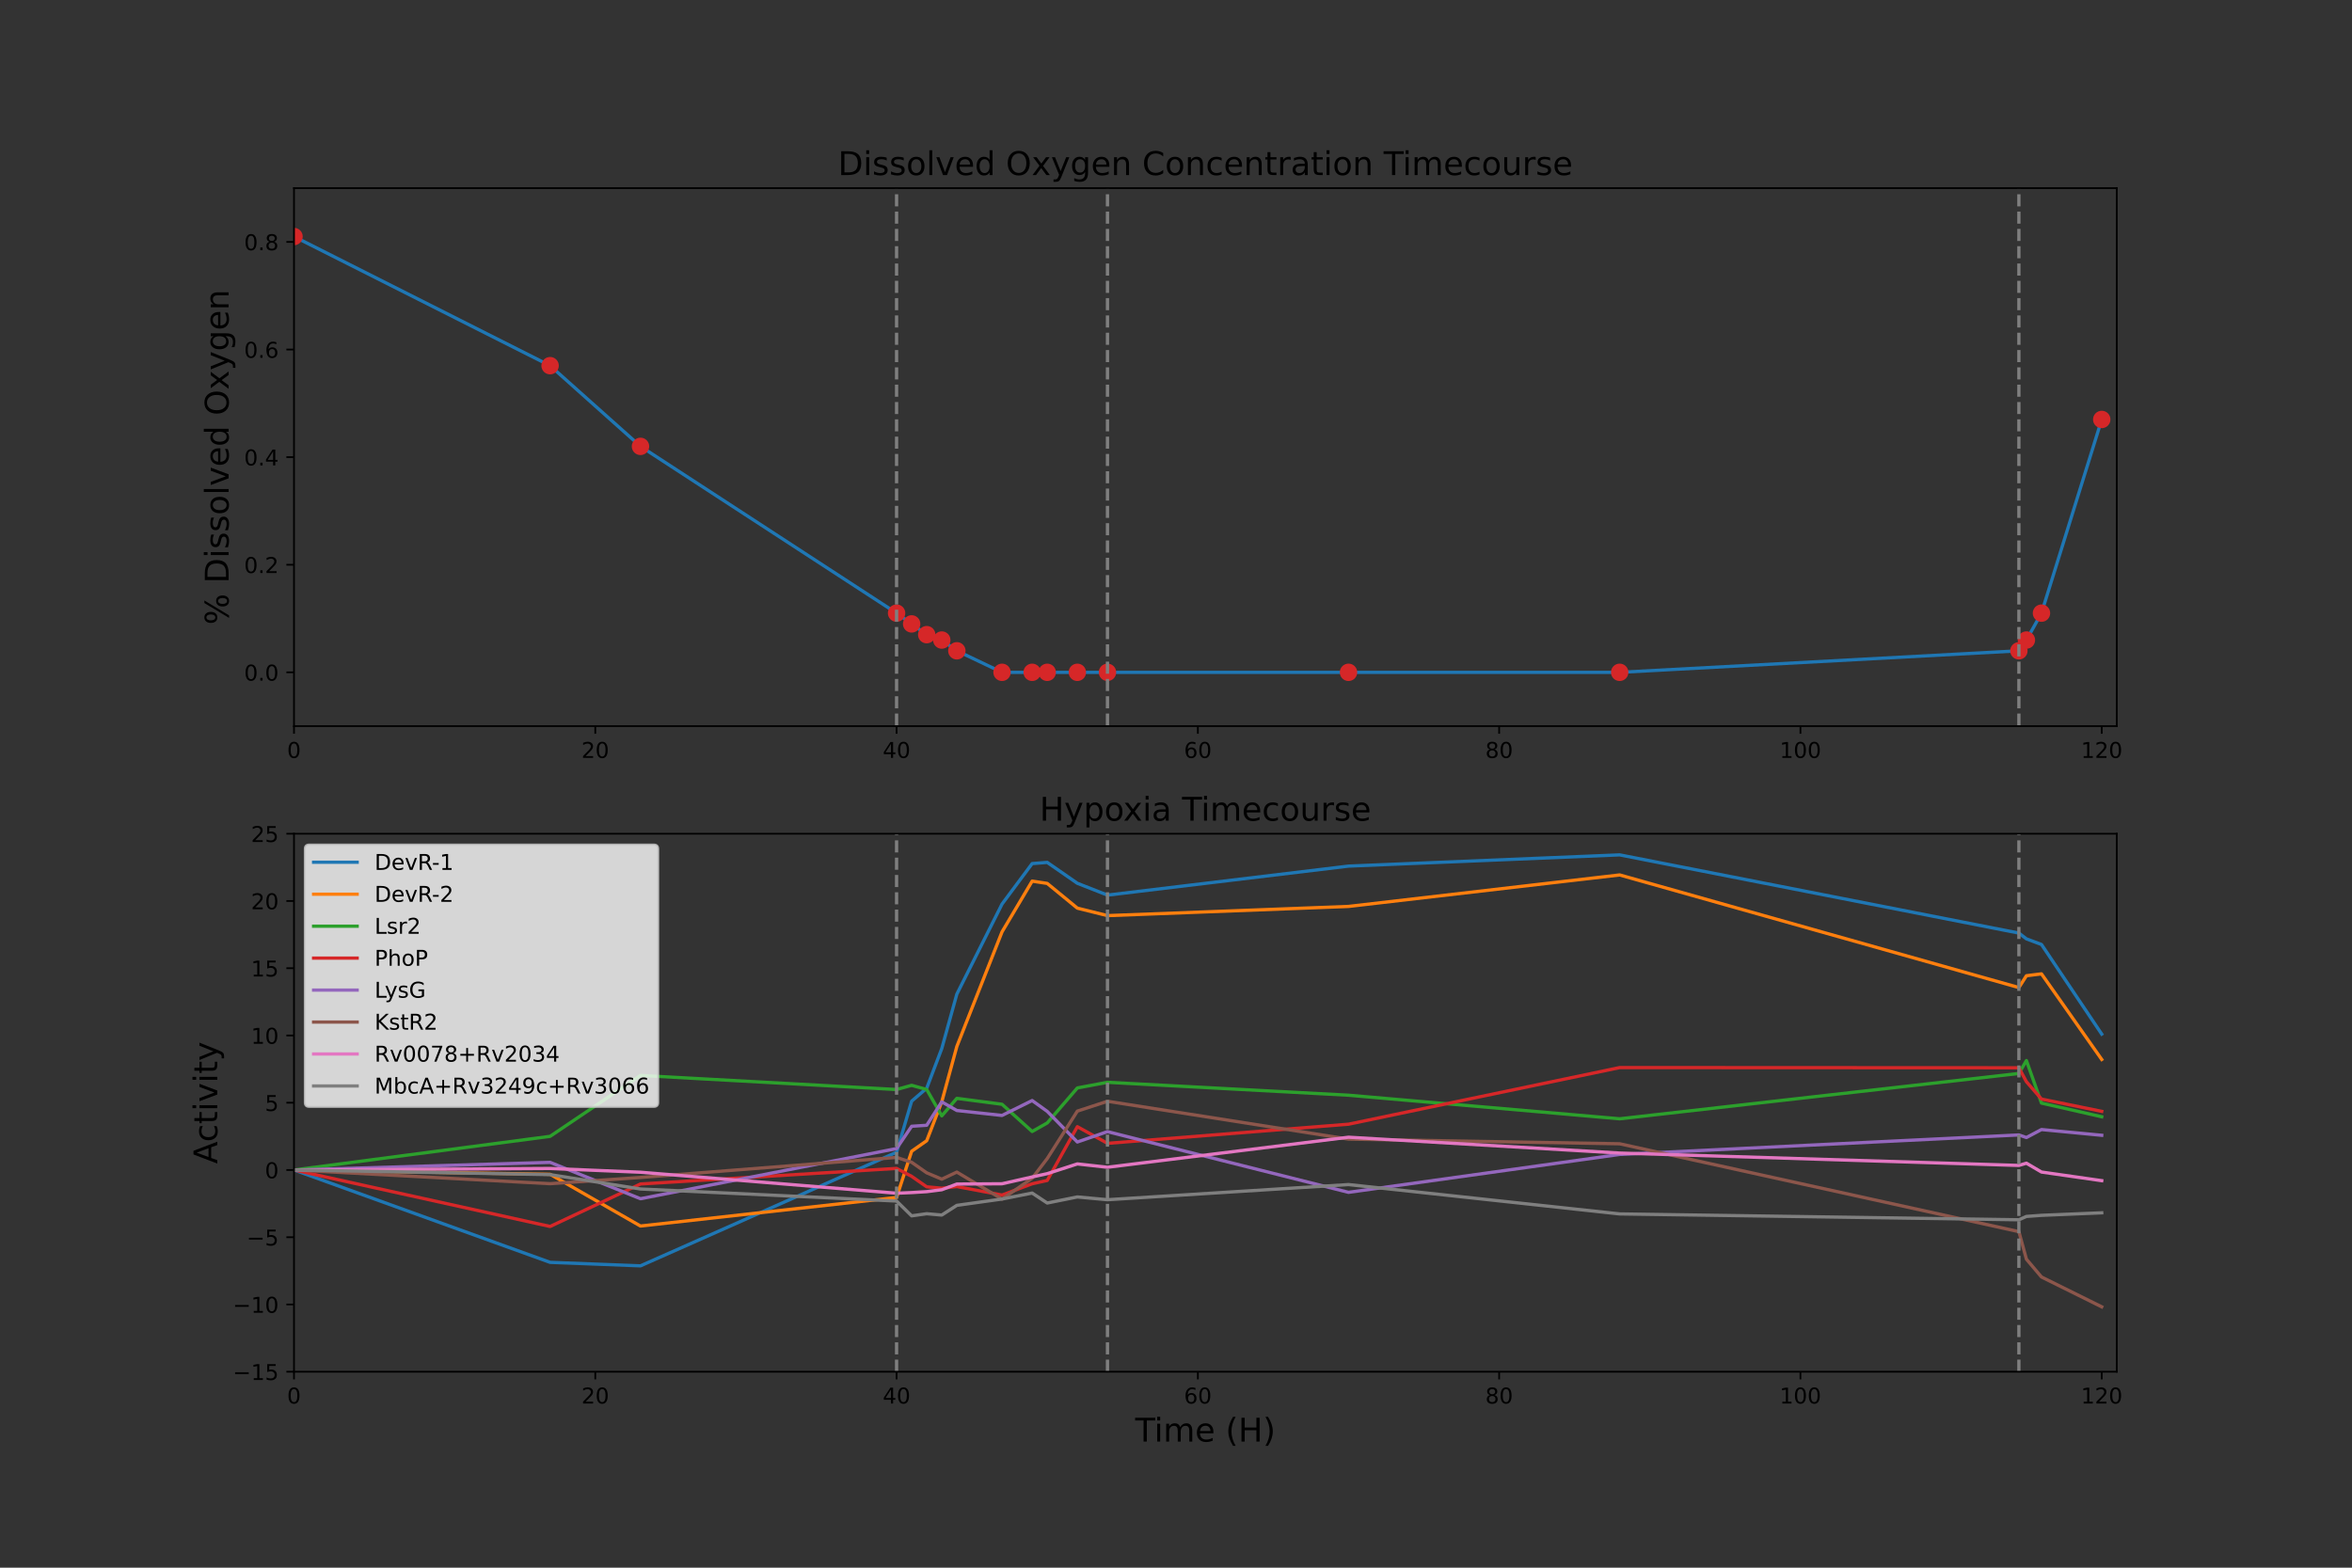 <?xml version="1.0" encoding="utf-8" standalone="no"?>
<!DOCTYPE svg PUBLIC "-//W3C//DTD SVG 1.1//EN"
  "http://www.w3.org/Graphics/SVG/1.1/DTD/svg11.dtd">
<!-- Created with matplotlib (https://matplotlib.org/) -->
<svg height="720pt" version="1.1" viewBox="0 0 1080 720" width="1080pt" xmlns="http://www.w3.org/2000/svg" xmlns:xlink="http://www.w3.org/1999/xlink">
 <rect x="0" y="0" width="1080" height="720" fill="#333333" stroke="none"/>
 <defs>
  <style type="text/css">*{stroke-linecap:butt;stroke-linejoin:round;}</style>
 </defs>
 <g id="figure_1">
  <g id="patch_1">
   <path d="M 0 720 
L 1080 720 
L 1080 0 
L 0 0 
z
" style="fill:none;"/>
  </g>
  <g id="axes_1">
   <g id="patch_2">
    <path d="M 135 333.491 
L 972 333.491 
L 972 86.4 
L 135 86.4 
z
" style="fill:none;"/>
   </g>
   <g id="matplotlib.axis_1">
    <g id="xtick_1">
     <g id="line2d_1">
      <defs>
       <path d="M 0 0 
L 0 3.5 
" id="m408104fbd6" style="stroke:#000000;stroke-width:0.8;"/>
      </defs>
      <g>
       <use style="stroke:#000000;stroke-width:0.8;" x="135" xlink:href="#m408104fbd6" y="333.491"/>
      </g>
     </g>
     <g id="text_1">
      <!-- 0 -->
      <g transform="translate(131.819 348.089)scale(0.1 -0.1)">
       <defs>
        <path d="M 31.781 66.406 
Q 24.172 66.406 20.328 58.906 
Q 16.5 51.422 16.5 36.375 
Q 16.5 21.391 20.328 13.891 
Q 24.172 6.391 31.781 6.391 
Q 39.453 6.391 43.281 13.891 
Q 47.125 21.391 47.125 36.375 
Q 47.125 51.422 43.281 58.906 
Q 39.453 66.406 31.781 66.406 
z
M 31.781 74.219 
Q 44.047 74.219 50.516 64.516 
Q 56.984 54.828 56.984 36.375 
Q 56.984 17.969 50.516 8.266 
Q 44.047 -1.422 31.781 -1.422 
Q 19.531 -1.422 13.062 8.266 
Q 6.594 17.969 6.594 36.375 
Q 6.594 54.828 13.062 64.516 
Q 19.531 74.219 31.781 74.219 
z
" id="DejaVuSans-48"/>
       </defs>
       <use xlink:href="#DejaVuSans-48"/>
      </g>
     </g>
    </g>
    <g id="xtick_2">
     <g id="line2d_2">
      <g>
       <use style="stroke:#000000;stroke-width:0.8;" x="273.347" xlink:href="#m408104fbd6" y="333.491"/>
      </g>
     </g>
     <g id="text_2">
      <!-- 20 -->
      <g transform="translate(266.985 348.089)scale(0.1 -0.1)">
       <defs>
        <path d="M 19.188 8.297 
L 53.609 8.297 
L 53.609 0 
L 7.328 0 
L 7.328 8.297 
Q 12.938 14.109 22.625 23.891 
Q 32.328 33.688 34.812 36.531 
Q 39.547 41.844 41.422 45.531 
Q 43.312 49.219 43.312 52.781 
Q 43.312 58.594 39.234 62.25 
Q 35.156 65.922 28.609 65.922 
Q 23.969 65.922 18.812 64.312 
Q 13.672 62.703 7.812 59.422 
L 7.812 69.391 
Q 13.766 71.781 18.938 73 
Q 24.125 74.219 28.422 74.219 
Q 39.75 74.219 46.484 68.547 
Q 53.219 62.891 53.219 53.422 
Q 53.219 48.922 51.531 44.891 
Q 49.859 40.875 45.406 35.406 
Q 44.188 33.984 37.641 27.219 
Q 31.109 20.453 19.188 8.297 
z
" id="DejaVuSans-50"/>
       </defs>
       <use xlink:href="#DejaVuSans-50"/>
       <use x="63.623" xlink:href="#DejaVuSans-48"/>
      </g>
     </g>
    </g>
    <g id="xtick_3">
     <g id="line2d_3">
      <g>
       <use style="stroke:#000000;stroke-width:0.8;" x="411.694" xlink:href="#m408104fbd6" y="333.491"/>
      </g>
     </g>
     <g id="text_3">
      <!-- 40 -->
      <g transform="translate(405.332 348.089)scale(0.1 -0.1)">
       <defs>
        <path d="M 37.797 64.312 
L 12.891 25.391 
L 37.797 25.391 
z
M 35.203 72.906 
L 47.609 72.906 
L 47.609 25.391 
L 58.016 25.391 
L 58.016 17.188 
L 47.609 17.188 
L 47.609 0 
L 37.797 0 
L 37.797 17.188 
L 4.891 17.188 
L 4.891 26.703 
z
" id="DejaVuSans-52"/>
       </defs>
       <use xlink:href="#DejaVuSans-52"/>
       <use x="63.623" xlink:href="#DejaVuSans-48"/>
      </g>
     </g>
    </g>
    <g id="xtick_4">
     <g id="line2d_4">
      <g>
       <use style="stroke:#000000;stroke-width:0.8;" x="550.041" xlink:href="#m408104fbd6" y="333.491"/>
      </g>
     </g>
     <g id="text_4">
      <!-- 60 -->
      <g transform="translate(543.679 348.089)scale(0.1 -0.1)">
       <defs>
        <path d="M 33.016 40.375 
Q 26.375 40.375 22.484 35.828 
Q 18.609 31.297 18.609 23.391 
Q 18.609 15.531 22.484 10.953 
Q 26.375 6.391 33.016 6.391 
Q 39.656 6.391 43.531 10.953 
Q 47.406 15.531 47.406 23.391 
Q 47.406 31.297 43.531 35.828 
Q 39.656 40.375 33.016 40.375 
z
M 52.594 71.297 
L 52.594 62.312 
Q 48.875 64.062 45.094 64.984 
Q 41.312 65.922 37.594 65.922 
Q 27.828 65.922 22.672 59.328 
Q 17.531 52.734 16.797 39.406 
Q 19.672 43.656 24.016 45.922 
Q 28.375 48.188 33.594 48.188 
Q 44.578 48.188 50.953 41.516 
Q 57.328 34.859 57.328 23.391 
Q 57.328 12.156 50.688 5.359 
Q 44.047 -1.422 33.016 -1.422 
Q 20.359 -1.422 13.672 8.266 
Q 6.984 17.969 6.984 36.375 
Q 6.984 53.656 15.188 63.938 
Q 23.391 74.219 37.203 74.219 
Q 40.922 74.219 44.703 73.484 
Q 48.484 72.75 52.594 71.297 
z
" id="DejaVuSans-54"/>
       </defs>
       <use xlink:href="#DejaVuSans-54"/>
       <use x="63.623" xlink:href="#DejaVuSans-48"/>
      </g>
     </g>
    </g>
    <g id="xtick_5">
     <g id="line2d_5">
      <g>
       <use style="stroke:#000000;stroke-width:0.8;" x="688.388" xlink:href="#m408104fbd6" y="333.491"/>
      </g>
     </g>
     <g id="text_5">
      <!-- 80 -->
      <g transform="translate(682.026 348.089)scale(0.1 -0.1)">
       <defs>
        <path d="M 31.781 34.625 
Q 24.75 34.625 20.719 30.859 
Q 16.703 27.094 16.703 20.516 
Q 16.703 13.922 20.719 10.156 
Q 24.75 6.391 31.781 6.391 
Q 38.812 6.391 42.859 10.172 
Q 46.922 13.969 46.922 20.516 
Q 46.922 27.094 42.891 30.859 
Q 38.875 34.625 31.781 34.625 
z
M 21.922 38.812 
Q 15.578 40.375 12.031 44.719 
Q 8.5 49.078 8.5 55.328 
Q 8.5 64.062 14.719 69.141 
Q 20.953 74.219 31.781 74.219 
Q 42.672 74.219 48.875 69.141 
Q 55.078 64.062 55.078 55.328 
Q 55.078 49.078 51.531 44.719 
Q 48 40.375 41.703 38.812 
Q 48.828 37.156 52.797 32.312 
Q 56.781 27.484 56.781 20.516 
Q 56.781 9.906 50.312 4.234 
Q 43.844 -1.422 31.781 -1.422 
Q 19.734 -1.422 13.25 4.234 
Q 6.781 9.906 6.781 20.516 
Q 6.781 27.484 10.781 32.312 
Q 14.797 37.156 21.922 38.812 
z
M 18.312 54.391 
Q 18.312 48.734 21.844 45.562 
Q 25.391 42.391 31.781 42.391 
Q 38.141 42.391 41.719 45.562 
Q 45.312 48.734 45.312 54.391 
Q 45.312 60.062 41.719 63.234 
Q 38.141 66.406 31.781 66.406 
Q 25.391 66.406 21.844 63.234 
Q 18.312 60.062 18.312 54.391 
z
" id="DejaVuSans-56"/>
       </defs>
       <use xlink:href="#DejaVuSans-56"/>
       <use x="63.623" xlink:href="#DejaVuSans-48"/>
      </g>
     </g>
    </g>
    <g id="xtick_6">
     <g id="line2d_6">
      <g>
       <use style="stroke:#000000;stroke-width:0.8;" x="826.736" xlink:href="#m408104fbd6" y="333.491"/>
      </g>
     </g>
     <g id="text_6">
      <!-- 100 -->
      <g transform="translate(817.192 348.089)scale(0.1 -0.1)">
       <defs>
        <path d="M 12.406 8.297 
L 28.516 8.297 
L 28.516 63.922 
L 10.984 60.406 
L 10.984 69.391 
L 28.422 72.906 
L 38.281 72.906 
L 38.281 8.297 
L 54.391 8.297 
L 54.391 0 
L 12.406 0 
z
" id="DejaVuSans-49"/>
       </defs>
       <use xlink:href="#DejaVuSans-49"/>
       <use x="63.623" xlink:href="#DejaVuSans-48"/>
       <use x="127.246" xlink:href="#DejaVuSans-48"/>
      </g>
     </g>
    </g>
    <g id="xtick_7">
     <g id="line2d_7">
      <g>
       <use style="stroke:#000000;stroke-width:0.8;" x="965.083" xlink:href="#m408104fbd6" y="333.491"/>
      </g>
     </g>
     <g id="text_7">
      <!-- 120 -->
      <g transform="translate(955.539 348.089)scale(0.1 -0.1)">
       <use xlink:href="#DejaVuSans-49"/>
       <use x="63.623" xlink:href="#DejaVuSans-50"/>
       <use x="127.246" xlink:href="#DejaVuSans-48"/>
      </g>
     </g>
    </g>
   </g>
   <g id="matplotlib.axis_2">
    <g id="ytick_1">
     <g id="line2d_8">
      <defs>
       <path d="M 0 0 
L -3.5 0 
" id="me6cd91afcf" style="stroke:#000000;stroke-width:0.8;"/>
      </defs>
      <g>
       <use style="stroke:#000000;stroke-width:0.8;" x="135" xlink:href="#me6cd91afcf" y="308.782"/>
      </g>
     </g>
     <g id="text_8">
      <!-- 0.0 -->
      <g transform="translate(112.097 312.581)scale(0.1 -0.1)">
       <defs>
        <path d="M 10.688 12.406 
L 21 12.406 
L 21 0 
L 10.688 0 
z
" id="DejaVuSans-46"/>
       </defs>
       <use xlink:href="#DejaVuSans-48"/>
       <use x="63.623" xlink:href="#DejaVuSans-46"/>
       <use x="95.41" xlink:href="#DejaVuSans-48"/>
      </g>
     </g>
    </g>
    <g id="ytick_2">
     <g id="line2d_9">
      <g>
       <use style="stroke:#000000;stroke-width:0.8;" x="135" xlink:href="#me6cd91afcf" y="259.364"/>
      </g>
     </g>
     <g id="text_9">
      <!-- 0.2 -->
      <g transform="translate(112.097 263.163)scale(0.1 -0.1)">
       <use xlink:href="#DejaVuSans-48"/>
       <use x="63.623" xlink:href="#DejaVuSans-46"/>
       <use x="95.41" xlink:href="#DejaVuSans-50"/>
      </g>
     </g>
    </g>
    <g id="ytick_3">
     <g id="line2d_10">
      <g>
       <use style="stroke:#000000;stroke-width:0.8;" x="135" xlink:href="#me6cd91afcf" y="209.945"/>
      </g>
     </g>
     <g id="text_10">
      <!-- 0.4 -->
      <g transform="translate(112.097 213.745)scale(0.1 -0.1)">
       <use xlink:href="#DejaVuSans-48"/>
       <use x="63.623" xlink:href="#DejaVuSans-46"/>
       <use x="95.41" xlink:href="#DejaVuSans-52"/>
      </g>
     </g>
    </g>
    <g id="ytick_4">
     <g id="line2d_11">
      <g>
       <use style="stroke:#000000;stroke-width:0.8;" x="135" xlink:href="#me6cd91afcf" y="160.527"/>
      </g>
     </g>
     <g id="text_11">
      <!-- 0.6 -->
      <g transform="translate(112.097 164.326)scale(0.1 -0.1)">
       <use xlink:href="#DejaVuSans-48"/>
       <use x="63.623" xlink:href="#DejaVuSans-46"/>
       <use x="95.41" xlink:href="#DejaVuSans-54"/>
      </g>
     </g>
    </g>
    <g id="ytick_5">
     <g id="line2d_12">
      <g>
       <use style="stroke:#000000;stroke-width:0.8;" x="135" xlink:href="#me6cd91afcf" y="111.109"/>
      </g>
     </g>
     <g id="text_12">
      <!-- 0.8 -->
      <g transform="translate(112.097 114.908)scale(0.1 -0.1)">
       <use xlink:href="#DejaVuSans-48"/>
       <use x="63.623" xlink:href="#DejaVuSans-46"/>
       <use x="95.41" xlink:href="#DejaVuSans-56"/>
      </g>
     </g>
    </g>
    <g id="text_13">
     <!-- % Dissolved Oxygen -->
     <g transform="translate(104.977 286.911)rotate(-90)scale(0.15 -0.15)">
      <defs>
       <path d="M 72.703 32.078 
Q 68.453 32.078 66.031 28.469 
Q 63.625 24.859 63.625 18.406 
Q 63.625 12.062 66.031 8.422 
Q 68.453 4.781 72.703 4.781 
Q 76.859 4.781 79.266 8.422 
Q 81.688 12.062 81.688 18.406 
Q 81.688 24.812 79.266 28.438 
Q 76.859 32.078 72.703 32.078 
z
M 72.703 38.281 
Q 80.422 38.281 84.953 32.906 
Q 89.5 27.547 89.5 18.406 
Q 89.5 9.281 84.938 3.922 
Q 80.375 -1.422 72.703 -1.422 
Q 64.891 -1.422 60.344 3.922 
Q 55.812 9.281 55.812 18.406 
Q 55.812 27.594 60.375 32.938 
Q 64.938 38.281 72.703 38.281 
z
M 22.312 68.016 
Q 18.109 68.016 15.688 64.375 
Q 13.281 60.75 13.281 54.391 
Q 13.281 47.953 15.672 44.328 
Q 18.062 40.719 22.312 40.719 
Q 26.562 40.719 28.969 44.328 
Q 31.391 47.953 31.391 54.391 
Q 31.391 60.688 28.953 64.344 
Q 26.516 68.016 22.312 68.016 
z
M 66.406 74.219 
L 74.219 74.219 
L 28.609 -1.422 
L 20.797 -1.422 
z
M 22.312 74.219 
Q 30.031 74.219 34.609 68.875 
Q 39.203 63.531 39.203 54.391 
Q 39.203 45.172 34.641 39.844 
Q 30.078 34.516 22.312 34.516 
Q 14.547 34.516 10.031 39.859 
Q 5.516 45.219 5.516 54.391 
Q 5.516 63.484 10.047 68.844 
Q 14.594 74.219 22.312 74.219 
z
" id="DejaVuSans-37"/>
       <path id="DejaVuSans-32"/>
       <path d="M 19.672 64.797 
L 19.672 8.109 
L 31.594 8.109 
Q 46.688 8.109 53.688 14.938 
Q 60.688 21.781 60.688 36.531 
Q 60.688 51.172 53.688 57.984 
Q 46.688 64.797 31.594 64.797 
z
M 9.812 72.906 
L 30.078 72.906 
Q 51.266 72.906 61.172 64.094 
Q 71.094 55.281 71.094 36.531 
Q 71.094 17.672 61.125 8.828 
Q 51.172 0 30.078 0 
L 9.812 0 
z
" id="DejaVuSans-68"/>
       <path d="M 9.422 54.688 
L 18.406 54.688 
L 18.406 0 
L 9.422 0 
z
M 9.422 75.984 
L 18.406 75.984 
L 18.406 64.594 
L 9.422 64.594 
z
" id="DejaVuSans-105"/>
       <path d="M 44.281 53.078 
L 44.281 44.578 
Q 40.484 46.531 36.375 47.5 
Q 32.281 48.484 27.875 48.484 
Q 21.188 48.484 17.844 46.438 
Q 14.5 44.391 14.5 40.281 
Q 14.5 37.156 16.891 35.375 
Q 19.281 33.594 26.516 31.984 
L 29.594 31.297 
Q 39.156 29.25 43.188 25.516 
Q 47.219 21.781 47.219 15.094 
Q 47.219 7.469 41.188 3.016 
Q 35.156 -1.422 24.609 -1.422 
Q 20.219 -1.422 15.453 -0.562 
Q 10.688 0.297 5.422 2 
L 5.422 11.281 
Q 10.406 8.688 15.234 7.391 
Q 20.062 6.109 24.812 6.109 
Q 31.156 6.109 34.562 8.281 
Q 37.984 10.453 37.984 14.406 
Q 37.984 18.062 35.516 20.016 
Q 33.062 21.969 24.703 23.781 
L 21.578 24.516 
Q 13.234 26.266 9.516 29.906 
Q 5.812 33.547 5.812 39.891 
Q 5.812 47.609 11.281 51.797 
Q 16.75 56 26.812 56 
Q 31.781 56 36.172 55.266 
Q 40.578 54.547 44.281 53.078 
z
" id="DejaVuSans-115"/>
       <path d="M 30.609 48.391 
Q 23.391 48.391 19.188 42.75 
Q 14.984 37.109 14.984 27.297 
Q 14.984 17.484 19.156 11.844 
Q 23.344 6.203 30.609 6.203 
Q 37.797 6.203 41.984 11.859 
Q 46.188 17.531 46.188 27.297 
Q 46.188 37.016 41.984 42.703 
Q 37.797 48.391 30.609 48.391 
z
M 30.609 56 
Q 42.328 56 49.016 48.375 
Q 55.719 40.766 55.719 27.297 
Q 55.719 13.875 49.016 6.219 
Q 42.328 -1.422 30.609 -1.422 
Q 18.844 -1.422 12.172 6.219 
Q 5.516 13.875 5.516 27.297 
Q 5.516 40.766 12.172 48.375 
Q 18.844 56 30.609 56 
z
" id="DejaVuSans-111"/>
       <path d="M 9.422 75.984 
L 18.406 75.984 
L 18.406 0 
L 9.422 0 
z
" id="DejaVuSans-108"/>
       <path d="M 2.984 54.688 
L 12.5 54.688 
L 29.594 8.797 
L 46.688 54.688 
L 56.203 54.688 
L 35.688 0 
L 23.484 0 
z
" id="DejaVuSans-118"/>
       <path d="M 56.203 29.594 
L 56.203 25.203 
L 14.891 25.203 
Q 15.484 15.922 20.484 11.062 
Q 25.484 6.203 34.422 6.203 
Q 39.594 6.203 44.453 7.469 
Q 49.312 8.734 54.109 11.281 
L 54.109 2.781 
Q 49.266 0.734 44.188 -0.344 
Q 39.109 -1.422 33.891 -1.422 
Q 20.797 -1.422 13.156 6.188 
Q 5.516 13.812 5.516 26.812 
Q 5.516 40.234 12.766 48.109 
Q 20.016 56 32.328 56 
Q 43.359 56 49.781 48.891 
Q 56.203 41.797 56.203 29.594 
z
M 47.219 32.234 
Q 47.125 39.594 43.094 43.984 
Q 39.062 48.391 32.422 48.391 
Q 24.906 48.391 20.391 44.141 
Q 15.875 39.891 15.188 32.172 
z
" id="DejaVuSans-101"/>
       <path d="M 45.406 46.391 
L 45.406 75.984 
L 54.391 75.984 
L 54.391 0 
L 45.406 0 
L 45.406 8.203 
Q 42.578 3.328 38.25 0.953 
Q 33.938 -1.422 27.875 -1.422 
Q 17.969 -1.422 11.734 6.484 
Q 5.516 14.406 5.516 27.297 
Q 5.516 40.188 11.734 48.094 
Q 17.969 56 27.875 56 
Q 33.938 56 38.25 53.625 
Q 42.578 51.266 45.406 46.391 
z
M 14.797 27.297 
Q 14.797 17.391 18.875 11.75 
Q 22.953 6.109 30.078 6.109 
Q 37.203 6.109 41.297 11.75 
Q 45.406 17.391 45.406 27.297 
Q 45.406 37.203 41.297 42.844 
Q 37.203 48.484 30.078 48.484 
Q 22.953 48.484 18.875 42.844 
Q 14.797 37.203 14.797 27.297 
z
" id="DejaVuSans-100"/>
       <path d="M 39.406 66.219 
Q 28.656 66.219 22.328 58.203 
Q 16.016 50.203 16.016 36.375 
Q 16.016 22.609 22.328 14.594 
Q 28.656 6.594 39.406 6.594 
Q 50.141 6.594 56.422 14.594 
Q 62.703 22.609 62.703 36.375 
Q 62.703 50.203 56.422 58.203 
Q 50.141 66.219 39.406 66.219 
z
M 39.406 74.219 
Q 54.734 74.219 63.906 63.938 
Q 73.094 53.656 73.094 36.375 
Q 73.094 19.141 63.906 8.859 
Q 54.734 -1.422 39.406 -1.422 
Q 24.031 -1.422 14.812 8.828 
Q 5.609 19.094 5.609 36.375 
Q 5.609 53.656 14.812 63.938 
Q 24.031 74.219 39.406 74.219 
z
" id="DejaVuSans-79"/>
       <path d="M 54.891 54.688 
L 35.109 28.078 
L 55.906 0 
L 45.312 0 
L 29.391 21.484 
L 13.484 0 
L 2.875 0 
L 24.125 28.609 
L 4.688 54.688 
L 15.281 54.688 
L 29.781 35.203 
L 44.281 54.688 
z
" id="DejaVuSans-120"/>
       <path d="M 32.172 -5.078 
Q 28.375 -14.844 24.75 -17.812 
Q 21.141 -20.797 15.094 -20.797 
L 7.906 -20.797 
L 7.906 -13.281 
L 13.188 -13.281 
Q 16.891 -13.281 18.938 -11.516 
Q 21 -9.766 23.484 -3.219 
L 25.094 0.875 
L 2.984 54.688 
L 12.5 54.688 
L 29.594 11.922 
L 46.688 54.688 
L 56.203 54.688 
z
" id="DejaVuSans-121"/>
       <path d="M 45.406 27.984 
Q 45.406 37.75 41.375 43.109 
Q 37.359 48.484 30.078 48.484 
Q 22.859 48.484 18.828 43.109 
Q 14.797 37.75 14.797 27.984 
Q 14.797 18.266 18.828 12.891 
Q 22.859 7.516 30.078 7.516 
Q 37.359 7.516 41.375 12.891 
Q 45.406 18.266 45.406 27.984 
z
M 54.391 6.781 
Q 54.391 -7.172 48.188 -13.984 
Q 42 -20.797 29.203 -20.797 
Q 24.469 -20.797 20.266 -20.094 
Q 16.062 -19.391 12.109 -17.922 
L 12.109 -9.188 
Q 16.062 -11.328 19.922 -12.344 
Q 23.781 -13.375 27.781 -13.375 
Q 36.625 -13.375 41.016 -8.766 
Q 45.406 -4.156 45.406 5.172 
L 45.406 9.625 
Q 42.625 4.781 38.281 2.391 
Q 33.938 0 27.875 0 
Q 17.828 0 11.672 7.656 
Q 5.516 15.328 5.516 27.984 
Q 5.516 40.672 11.672 48.328 
Q 17.828 56 27.875 56 
Q 33.938 56 38.281 53.609 
Q 42.625 51.219 45.406 46.391 
L 45.406 54.688 
L 54.391 54.688 
z
" id="DejaVuSans-103"/>
       <path d="M 54.891 33.016 
L 54.891 0 
L 45.906 0 
L 45.906 32.719 
Q 45.906 40.484 42.875 44.328 
Q 39.844 48.188 33.797 48.188 
Q 26.516 48.188 22.312 43.547 
Q 18.109 38.922 18.109 30.906 
L 18.109 0 
L 9.078 0 
L 9.078 54.688 
L 18.109 54.688 
L 18.109 46.188 
Q 21.344 51.125 25.703 53.562 
Q 30.078 56 35.797 56 
Q 45.219 56 50.047 50.172 
Q 54.891 44.344 54.891 33.016 
z
" id="DejaVuSans-110"/>
      </defs>
      <use xlink:href="#DejaVuSans-37"/>
      <use x="95.02" xlink:href="#DejaVuSans-32"/>
      <use x="126.807" xlink:href="#DejaVuSans-68"/>
      <use x="203.809" xlink:href="#DejaVuSans-105"/>
      <use x="231.592" xlink:href="#DejaVuSans-115"/>
      <use x="283.691" xlink:href="#DejaVuSans-115"/>
      <use x="335.791" xlink:href="#DejaVuSans-111"/>
      <use x="396.973" xlink:href="#DejaVuSans-108"/>
      <use x="424.756" xlink:href="#DejaVuSans-118"/>
      <use x="483.936" xlink:href="#DejaVuSans-101"/>
      <use x="545.459" xlink:href="#DejaVuSans-100"/>
      <use x="608.936" xlink:href="#DejaVuSans-32"/>
      <use x="640.723" xlink:href="#DejaVuSans-79"/>
      <use x="719.434" xlink:href="#DejaVuSans-120"/>
      <use x="778.613" xlink:href="#DejaVuSans-121"/>
      <use x="837.793" xlink:href="#DejaVuSans-103"/>
      <use x="901.27" xlink:href="#DejaVuSans-101"/>
      <use x="962.793" xlink:href="#DejaVuSans-110"/>
     </g>
    </g>
   </g>
   <g id="line2d_13">
    <path clip-path="url(#p2d1b775ac9)" d="M 135 108.638 
L 252.595 167.94 
L 294.099 205.004 
L 411.694 281.602 
L 418.612 286.544 
L 425.529 291.485 
L 432.446 293.956 
L 439.364 298.898 
L 460.116 308.782 
L 473.95 308.782 
L 480.868 308.782 
L 494.702 308.782 
L 508.537 308.782 
L 619.215 308.782 
L 743.727 308.782 
L 927.037 298.898 
L 930.496 293.956 
L 937.413 281.602 
L 965.083 192.649 
" style="fill:none;stroke:#1f77b4;stroke-linecap:square;stroke-width:1.5;"/>
   </g>
   <g id="line2d_14">
    <defs>
     <path d="M 0 3.5 
C 0.928 3.5 1.819 3.131 2.475 2.475 
C 3.131 1.819 3.5 0.928 3.5 0 
C 3.5 -0.928 3.131 -1.819 2.475 -2.475 
C 1.819 -3.131 0.928 -3.5 0 -3.5 
C -0.928 -3.5 -1.819 -3.131 -2.475 -2.475 
C -3.131 -1.819 -3.5 -0.928 -3.5 0 
C -3.5 0.928 -3.131 1.819 -2.475 2.475 
C -1.819 3.131 -0.928 3.5 0 3.5 
z
" id="m0e11111e8f" style="stroke:#d62728;"/>
    </defs>
    <g clip-path="url(#p2d1b775ac9)">
     <use style="fill:#d62728;stroke:#d62728;" x="135" xlink:href="#m0e11111e8f" y="108.638"/>
     <use style="fill:#d62728;stroke:#d62728;" x="252.595" xlink:href="#m0e11111e8f" y="167.94"/>
     <use style="fill:#d62728;stroke:#d62728;" x="294.099" xlink:href="#m0e11111e8f" y="205.004"/>
     <use style="fill:#d62728;stroke:#d62728;" x="411.694" xlink:href="#m0e11111e8f" y="281.602"/>
     <use style="fill:#d62728;stroke:#d62728;" x="418.612" xlink:href="#m0e11111e8f" y="286.544"/>
     <use style="fill:#d62728;stroke:#d62728;" x="425.529" xlink:href="#m0e11111e8f" y="291.485"/>
     <use style="fill:#d62728;stroke:#d62728;" x="432.446" xlink:href="#m0e11111e8f" y="293.956"/>
     <use style="fill:#d62728;stroke:#d62728;" x="439.364" xlink:href="#m0e11111e8f" y="298.898"/>
     <use style="fill:#d62728;stroke:#d62728;" x="460.116" xlink:href="#m0e11111e8f" y="308.782"/>
     <use style="fill:#d62728;stroke:#d62728;" x="473.95" xlink:href="#m0e11111e8f" y="308.782"/>
     <use style="fill:#d62728;stroke:#d62728;" x="480.868" xlink:href="#m0e11111e8f" y="308.782"/>
     <use style="fill:#d62728;stroke:#d62728;" x="494.702" xlink:href="#m0e11111e8f" y="308.782"/>
     <use style="fill:#d62728;stroke:#d62728;" x="508.537" xlink:href="#m0e11111e8f" y="308.782"/>
     <use style="fill:#d62728;stroke:#d62728;" x="619.215" xlink:href="#m0e11111e8f" y="308.782"/>
     <use style="fill:#d62728;stroke:#d62728;" x="743.727" xlink:href="#m0e11111e8f" y="308.782"/>
     <use style="fill:#d62728;stroke:#d62728;" x="927.037" xlink:href="#m0e11111e8f" y="298.898"/>
     <use style="fill:#d62728;stroke:#d62728;" x="930.496" xlink:href="#m0e11111e8f" y="293.956"/>
     <use style="fill:#d62728;stroke:#d62728;" x="937.413" xlink:href="#m0e11111e8f" y="281.602"/>
     <use style="fill:#d62728;stroke:#d62728;" x="965.083" xlink:href="#m0e11111e8f" y="192.649"/>
    </g>
   </g>
   <g id="line2d_15">
    <path clip-path="url(#p2d1b775ac9)" d="M 411.694 555.873 
L 411.694 61.691 
" style="fill:none;stroke:#7f7f7f;stroke-dasharray:5.55,2.4;stroke-dashoffset:0;stroke-width:1.5;"/>
   </g>
   <g id="line2d_16">
    <path clip-path="url(#p2d1b775ac9)" d="M 508.537 555.873 
L 508.537 61.691 
" style="fill:none;stroke:#7f7f7f;stroke-dasharray:5.55,2.4;stroke-dashoffset:0;stroke-width:1.5;"/>
   </g>
   <g id="line2d_17">
    <path clip-path="url(#p2d1b775ac9)" d="M 927.037 555.873 
L 927.037 61.691 
" style="fill:none;stroke:#7f7f7f;stroke-dasharray:5.55,2.4;stroke-dashoffset:0;stroke-width:1.5;"/>
   </g>
   <g id="patch_3">
    <path d="M 135 333.491 
L 135 86.4 
" style="fill:none;stroke:#000000;stroke-linecap:square;stroke-linejoin:miter;stroke-width:0.8;"/>
   </g>
   <g id="patch_4">
    <path d="M 972 333.491 
L 972 86.4 
" style="fill:none;stroke:#000000;stroke-linecap:square;stroke-linejoin:miter;stroke-width:0.8;"/>
   </g>
   <g id="patch_5">
    <path d="M 135 333.491 
L 972 333.491 
" style="fill:none;stroke:#000000;stroke-linecap:square;stroke-linejoin:miter;stroke-width:0.8;"/>
   </g>
   <g id="patch_6">
    <path d="M 135 86.4 
L 972 86.4 
" style="fill:none;stroke:#000000;stroke-linecap:square;stroke-linejoin:miter;stroke-width:0.8;"/>
   </g>
   <g id="text_14">
    <!-- Dissolved Oxygen Concentration Timecourse -->
    <g transform="translate(384.799 80.4)scale(0.15 -0.15)">
     <defs>
      <path d="M 64.406 67.281 
L 64.406 56.891 
Q 59.422 61.531 53.781 63.812 
Q 48.141 66.109 41.797 66.109 
Q 29.297 66.109 22.656 58.469 
Q 16.016 50.828 16.016 36.375 
Q 16.016 21.969 22.656 14.328 
Q 29.297 6.688 41.797 6.688 
Q 48.141 6.688 53.781 8.984 
Q 59.422 11.281 64.406 15.922 
L 64.406 5.609 
Q 59.234 2.094 53.438 0.328 
Q 47.656 -1.422 41.219 -1.422 
Q 24.656 -1.422 15.125 8.703 
Q 5.609 18.844 5.609 36.375 
Q 5.609 53.953 15.125 64.078 
Q 24.656 74.219 41.219 74.219 
Q 47.75 74.219 53.531 72.484 
Q 59.328 70.75 64.406 67.281 
z
" id="DejaVuSans-67"/>
      <path d="M 48.781 52.594 
L 48.781 44.188 
Q 44.969 46.297 41.141 47.344 
Q 37.312 48.391 33.406 48.391 
Q 24.656 48.391 19.812 42.844 
Q 14.984 37.312 14.984 27.297 
Q 14.984 17.281 19.812 11.734 
Q 24.656 6.203 33.406 6.203 
Q 37.312 6.203 41.141 7.25 
Q 44.969 8.297 48.781 10.406 
L 48.781 2.094 
Q 45.016 0.344 40.984 -0.531 
Q 36.969 -1.422 32.422 -1.422 
Q 20.062 -1.422 12.781 6.344 
Q 5.516 14.109 5.516 27.297 
Q 5.516 40.672 12.859 48.328 
Q 20.219 56 33.016 56 
Q 37.156 56 41.109 55.141 
Q 45.062 54.297 48.781 52.594 
z
" id="DejaVuSans-99"/>
      <path d="M 18.312 70.219 
L 18.312 54.688 
L 36.812 54.688 
L 36.812 47.703 
L 18.312 47.703 
L 18.312 18.016 
Q 18.312 11.328 20.141 9.422 
Q 21.969 7.516 27.594 7.516 
L 36.812 7.516 
L 36.812 0 
L 27.594 0 
Q 17.188 0 13.234 3.875 
Q 9.281 7.766 9.281 18.016 
L 9.281 47.703 
L 2.688 47.703 
L 2.688 54.688 
L 9.281 54.688 
L 9.281 70.219 
z
" id="DejaVuSans-116"/>
      <path d="M 41.109 46.297 
Q 39.594 47.172 37.812 47.578 
Q 36.031 48 33.891 48 
Q 26.266 48 22.188 43.047 
Q 18.109 38.094 18.109 28.812 
L 18.109 0 
L 9.078 0 
L 9.078 54.688 
L 18.109 54.688 
L 18.109 46.188 
Q 20.953 51.172 25.484 53.578 
Q 30.031 56 36.531 56 
Q 37.453 56 38.578 55.875 
Q 39.703 55.766 41.062 55.516 
z
" id="DejaVuSans-114"/>
      <path d="M 34.281 27.484 
Q 23.391 27.484 19.188 25 
Q 14.984 22.516 14.984 16.5 
Q 14.984 11.719 18.141 8.906 
Q 21.297 6.109 26.703 6.109 
Q 34.188 6.109 38.703 11.406 
Q 43.219 16.703 43.219 25.484 
L 43.219 27.484 
z
M 52.203 31.203 
L 52.203 0 
L 43.219 0 
L 43.219 8.297 
Q 40.141 3.328 35.547 0.953 
Q 30.953 -1.422 24.312 -1.422 
Q 15.922 -1.422 10.953 3.297 
Q 6 8.016 6 15.922 
Q 6 25.141 12.172 29.828 
Q 18.359 34.516 30.609 34.516 
L 43.219 34.516 
L 43.219 35.406 
Q 43.219 41.609 39.141 45 
Q 35.062 48.391 27.688 48.391 
Q 23 48.391 18.547 47.266 
Q 14.109 46.141 10.016 43.891 
L 10.016 52.203 
Q 14.938 54.109 19.578 55.047 
Q 24.219 56 28.609 56 
Q 40.484 56 46.344 49.844 
Q 52.203 43.703 52.203 31.203 
z
" id="DejaVuSans-97"/>
      <path d="M -0.297 72.906 
L 61.375 72.906 
L 61.375 64.594 
L 35.5 64.594 
L 35.5 0 
L 25.594 0 
L 25.594 64.594 
L -0.297 64.594 
z
" id="DejaVuSans-84"/>
      <path d="M 52 44.188 
Q 55.375 50.25 60.062 53.125 
Q 64.75 56 71.094 56 
Q 79.641 56 84.281 50.016 
Q 88.922 44.047 88.922 33.016 
L 88.922 0 
L 79.891 0 
L 79.891 32.719 
Q 79.891 40.578 77.094 44.375 
Q 74.312 48.188 68.609 48.188 
Q 61.625 48.188 57.562 43.547 
Q 53.516 38.922 53.516 30.906 
L 53.516 0 
L 44.484 0 
L 44.484 32.719 
Q 44.484 40.625 41.703 44.406 
Q 38.922 48.188 33.109 48.188 
Q 26.219 48.188 22.156 43.531 
Q 18.109 38.875 18.109 30.906 
L 18.109 0 
L 9.078 0 
L 9.078 54.688 
L 18.109 54.688 
L 18.109 46.188 
Q 21.188 51.219 25.484 53.609 
Q 29.781 56 35.688 56 
Q 41.656 56 45.828 52.969 
Q 50 49.953 52 44.188 
z
" id="DejaVuSans-109"/>
      <path d="M 8.5 21.578 
L 8.5 54.688 
L 17.484 54.688 
L 17.484 21.922 
Q 17.484 14.156 20.5 10.266 
Q 23.531 6.391 29.594 6.391 
Q 36.859 6.391 41.078 11.031 
Q 45.312 15.672 45.312 23.688 
L 45.312 54.688 
L 54.297 54.688 
L 54.297 0 
L 45.312 0 
L 45.312 8.406 
Q 42.047 3.422 37.719 1 
Q 33.406 -1.422 27.688 -1.422 
Q 18.266 -1.422 13.375 4.438 
Q 8.5 10.297 8.5 21.578 
z
M 31.109 56 
z
" id="DejaVuSans-117"/>
     </defs>
     <use xlink:href="#DejaVuSans-68"/>
     <use x="77.002" xlink:href="#DejaVuSans-105"/>
     <use x="104.785" xlink:href="#DejaVuSans-115"/>
     <use x="156.885" xlink:href="#DejaVuSans-115"/>
     <use x="208.984" xlink:href="#DejaVuSans-111"/>
     <use x="270.166" xlink:href="#DejaVuSans-108"/>
     <use x="297.949" xlink:href="#DejaVuSans-118"/>
     <use x="357.129" xlink:href="#DejaVuSans-101"/>
     <use x="418.652" xlink:href="#DejaVuSans-100"/>
     <use x="482.129" xlink:href="#DejaVuSans-32"/>
     <use x="513.916" xlink:href="#DejaVuSans-79"/>
     <use x="592.627" xlink:href="#DejaVuSans-120"/>
     <use x="651.807" xlink:href="#DejaVuSans-121"/>
     <use x="710.986" xlink:href="#DejaVuSans-103"/>
     <use x="774.463" xlink:href="#DejaVuSans-101"/>
     <use x="835.986" xlink:href="#DejaVuSans-110"/>
     <use x="899.365" xlink:href="#DejaVuSans-32"/>
     <use x="931.152" xlink:href="#DejaVuSans-67"/>
     <use x="1000.977" xlink:href="#DejaVuSans-111"/>
     <use x="1062.158" xlink:href="#DejaVuSans-110"/>
     <use x="1125.537" xlink:href="#DejaVuSans-99"/>
     <use x="1180.518" xlink:href="#DejaVuSans-101"/>
     <use x="1242.041" xlink:href="#DejaVuSans-110"/>
     <use x="1305.42" xlink:href="#DejaVuSans-116"/>
     <use x="1344.629" xlink:href="#DejaVuSans-114"/>
     <use x="1385.742" xlink:href="#DejaVuSans-97"/>
     <use x="1447.021" xlink:href="#DejaVuSans-116"/>
     <use x="1486.23" xlink:href="#DejaVuSans-105"/>
     <use x="1514.014" xlink:href="#DejaVuSans-111"/>
     <use x="1575.195" xlink:href="#DejaVuSans-110"/>
     <use x="1638.574" xlink:href="#DejaVuSans-32"/>
     <use x="1670.361" xlink:href="#DejaVuSans-84"/>
     <use x="1728.32" xlink:href="#DejaVuSans-105"/>
     <use x="1756.104" xlink:href="#DejaVuSans-109"/>
     <use x="1853.516" xlink:href="#DejaVuSans-101"/>
     <use x="1915.039" xlink:href="#DejaVuSans-99"/>
     <use x="1970.02" xlink:href="#DejaVuSans-111"/>
     <use x="2031.201" xlink:href="#DejaVuSans-117"/>
     <use x="2094.58" xlink:href="#DejaVuSans-114"/>
     <use x="2135.693" xlink:href="#DejaVuSans-115"/>
     <use x="2187.793" xlink:href="#DejaVuSans-101"/>
    </g>
   </g>
  </g>
  <g id="axes_2">
   <g id="patch_7">
    <path d="M 135 630 
L 972 630 
L 972 382.909 
L 135 382.909 
z
" style="fill:none;"/>
   </g>
   <g id="matplotlib.axis_3">
    <g id="xtick_8">
     <g id="line2d_18">
      <g>
       <use style="stroke:#000000;stroke-width:0.8;" x="135" xlink:href="#m408104fbd6" y="630"/>
      </g>
     </g>
     <g id="text_15">
      <!-- 0 -->
      <g transform="translate(131.819 644.598)scale(0.1 -0.1)">
       <use xlink:href="#DejaVuSans-48"/>
      </g>
     </g>
    </g>
    <g id="xtick_9">
     <g id="line2d_19">
      <g>
       <use style="stroke:#000000;stroke-width:0.8;" x="273.347" xlink:href="#m408104fbd6" y="630"/>
      </g>
     </g>
     <g id="text_16">
      <!-- 20 -->
      <g transform="translate(266.985 644.598)scale(0.1 -0.1)">
       <use xlink:href="#DejaVuSans-50"/>
       <use x="63.623" xlink:href="#DejaVuSans-48"/>
      </g>
     </g>
    </g>
    <g id="xtick_10">
     <g id="line2d_20">
      <g>
       <use style="stroke:#000000;stroke-width:0.8;" x="411.694" xlink:href="#m408104fbd6" y="630"/>
      </g>
     </g>
     <g id="text_17">
      <!-- 40 -->
      <g transform="translate(405.332 644.598)scale(0.1 -0.1)">
       <use xlink:href="#DejaVuSans-52"/>
       <use x="63.623" xlink:href="#DejaVuSans-48"/>
      </g>
     </g>
    </g>
    <g id="xtick_11">
     <g id="line2d_21">
      <g>
       <use style="stroke:#000000;stroke-width:0.8;" x="550.041" xlink:href="#m408104fbd6" y="630"/>
      </g>
     </g>
     <g id="text_18">
      <!-- 60 -->
      <g transform="translate(543.679 644.598)scale(0.1 -0.1)">
       <use xlink:href="#DejaVuSans-54"/>
       <use x="63.623" xlink:href="#DejaVuSans-48"/>
      </g>
     </g>
    </g>
    <g id="xtick_12">
     <g id="line2d_22">
      <g>
       <use style="stroke:#000000;stroke-width:0.8;" x="688.388" xlink:href="#m408104fbd6" y="630"/>
      </g>
     </g>
     <g id="text_19">
      <!-- 80 -->
      <g transform="translate(682.026 644.598)scale(0.1 -0.1)">
       <use xlink:href="#DejaVuSans-56"/>
       <use x="63.623" xlink:href="#DejaVuSans-48"/>
      </g>
     </g>
    </g>
    <g id="xtick_13">
     <g id="line2d_23">
      <g>
       <use style="stroke:#000000;stroke-width:0.8;" x="826.736" xlink:href="#m408104fbd6" y="630"/>
      </g>
     </g>
     <g id="text_20">
      <!-- 100 -->
      <g transform="translate(817.192 644.598)scale(0.1 -0.1)">
       <use xlink:href="#DejaVuSans-49"/>
       <use x="63.623" xlink:href="#DejaVuSans-48"/>
       <use x="127.246" xlink:href="#DejaVuSans-48"/>
      </g>
     </g>
    </g>
    <g id="xtick_14">
     <g id="line2d_24">
      <g>
       <use style="stroke:#000000;stroke-width:0.8;" x="965.083" xlink:href="#m408104fbd6" y="630"/>
      </g>
     </g>
     <g id="text_21">
      <!-- 120 -->
      <g transform="translate(955.539 644.598)scale(0.1 -0.1)">
       <use xlink:href="#DejaVuSans-49"/>
       <use x="63.623" xlink:href="#DejaVuSans-50"/>
       <use x="127.246" xlink:href="#DejaVuSans-48"/>
      </g>
     </g>
    </g>
    <g id="text_22">
     <!-- Time (H) -->
     <g transform="translate(521.273 662.076)scale(0.15 -0.15)">
      <defs>
       <path d="M 31 75.875 
Q 24.469 64.656 21.281 53.656 
Q 18.109 42.672 18.109 31.391 
Q 18.109 20.125 21.312 9.062 
Q 24.516 -2 31 -13.188 
L 23.188 -13.188 
Q 15.875 -1.703 12.234 9.375 
Q 8.594 20.453 8.594 31.391 
Q 8.594 42.281 12.203 53.312 
Q 15.828 64.359 23.188 75.875 
z
" id="DejaVuSans-40"/>
       <path d="M 9.812 72.906 
L 19.672 72.906 
L 19.672 43.016 
L 55.516 43.016 
L 55.516 72.906 
L 65.375 72.906 
L 65.375 0 
L 55.516 0 
L 55.516 34.719 
L 19.672 34.719 
L 19.672 0 
L 9.812 0 
z
" id="DejaVuSans-72"/>
       <path d="M 8.016 75.875 
L 15.828 75.875 
Q 23.141 64.359 26.781 53.312 
Q 30.422 42.281 30.422 31.391 
Q 30.422 20.453 26.781 9.375 
Q 23.141 -1.703 15.828 -13.188 
L 8.016 -13.188 
Q 14.5 -2 17.703 9.062 
Q 20.906 20.125 20.906 31.391 
Q 20.906 42.672 17.703 53.656 
Q 14.5 64.656 8.016 75.875 
z
" id="DejaVuSans-41"/>
      </defs>
      <use xlink:href="#DejaVuSans-84"/>
      <use x="57.959" xlink:href="#DejaVuSans-105"/>
      <use x="85.742" xlink:href="#DejaVuSans-109"/>
      <use x="183.154" xlink:href="#DejaVuSans-101"/>
      <use x="244.678" xlink:href="#DejaVuSans-32"/>
      <use x="276.465" xlink:href="#DejaVuSans-40"/>
      <use x="315.479" xlink:href="#DejaVuSans-72"/>
      <use x="390.674" xlink:href="#DejaVuSans-41"/>
     </g>
    </g>
   </g>
   <g id="matplotlib.axis_4">
    <g id="ytick_6">
     <g id="line2d_25">
      <g>
       <use style="stroke:#000000;stroke-width:0.8;" x="135" xlink:href="#me6cd91afcf" y="630"/>
      </g>
     </g>
     <g id="text_23">
      <!-- −15 -->
      <g transform="translate(106.895 633.799)scale(0.1 -0.1)">
       <defs>
        <path d="M 10.594 35.5 
L 73.188 35.5 
L 73.188 27.203 
L 10.594 27.203 
z
" id="DejaVuSans-8722"/>
        <path d="M 10.797 72.906 
L 49.516 72.906 
L 49.516 64.594 
L 19.828 64.594 
L 19.828 46.734 
Q 21.969 47.469 24.109 47.828 
Q 26.266 48.188 28.422 48.188 
Q 40.625 48.188 47.75 41.5 
Q 54.891 34.812 54.891 23.391 
Q 54.891 11.625 47.562 5.094 
Q 40.234 -1.422 26.906 -1.422 
Q 22.312 -1.422 17.547 -0.641 
Q 12.797 0.141 7.719 1.703 
L 7.719 11.625 
Q 12.109 9.234 16.797 8.062 
Q 21.484 6.891 26.703 6.891 
Q 35.156 6.891 40.078 11.328 
Q 45.016 15.766 45.016 23.391 
Q 45.016 31 40.078 35.438 
Q 35.156 39.891 26.703 39.891 
Q 22.75 39.891 18.812 39.016 
Q 14.891 38.141 10.797 36.281 
z
" id="DejaVuSans-53"/>
       </defs>
       <use xlink:href="#DejaVuSans-8722"/>
       <use x="83.789" xlink:href="#DejaVuSans-49"/>
       <use x="147.412" xlink:href="#DejaVuSans-53"/>
      </g>
     </g>
    </g>
    <g id="ytick_7">
     <g id="line2d_26">
      <g>
       <use style="stroke:#000000;stroke-width:0.8;" x="135" xlink:href="#me6cd91afcf" y="599.114"/>
      </g>
     </g>
     <g id="text_24">
      <!-- −10 -->
      <g transform="translate(106.895 602.913)scale(0.1 -0.1)">
       <use xlink:href="#DejaVuSans-8722"/>
       <use x="83.789" xlink:href="#DejaVuSans-49"/>
       <use x="147.412" xlink:href="#DejaVuSans-48"/>
      </g>
     </g>
    </g>
    <g id="ytick_8">
     <g id="line2d_27">
      <g>
       <use style="stroke:#000000;stroke-width:0.8;" x="135" xlink:href="#me6cd91afcf" y="568.227"/>
      </g>
     </g>
     <g id="text_25">
      <!-- −5 -->
      <g transform="translate(113.258 572.026)scale(0.1 -0.1)">
       <use xlink:href="#DejaVuSans-8722"/>
       <use x="83.789" xlink:href="#DejaVuSans-53"/>
      </g>
     </g>
    </g>
    <g id="ytick_9">
     <g id="line2d_28">
      <g>
       <use style="stroke:#000000;stroke-width:0.8;" x="135" xlink:href="#me6cd91afcf" y="537.341"/>
      </g>
     </g>
     <g id="text_26">
      <!-- 0 -->
      <g transform="translate(121.638 541.14)scale(0.1 -0.1)">
       <use xlink:href="#DejaVuSans-48"/>
      </g>
     </g>
    </g>
    <g id="ytick_10">
     <g id="line2d_29">
      <g>
       <use style="stroke:#000000;stroke-width:0.8;" x="135" xlink:href="#me6cd91afcf" y="506.455"/>
      </g>
     </g>
     <g id="text_27">
      <!-- 5 -->
      <g transform="translate(121.638 510.254)scale(0.1 -0.1)">
       <use xlink:href="#DejaVuSans-53"/>
      </g>
     </g>
    </g>
    <g id="ytick_11">
     <g id="line2d_30">
      <g>
       <use style="stroke:#000000;stroke-width:0.8;" x="135" xlink:href="#me6cd91afcf" y="475.568"/>
      </g>
     </g>
     <g id="text_28">
      <!-- 10 -->
      <g transform="translate(115.275 479.367)scale(0.1 -0.1)">
       <use xlink:href="#DejaVuSans-49"/>
       <use x="63.623" xlink:href="#DejaVuSans-48"/>
      </g>
     </g>
    </g>
    <g id="ytick_12">
     <g id="line2d_31">
      <g>
       <use style="stroke:#000000;stroke-width:0.8;" x="135" xlink:href="#me6cd91afcf" y="444.682"/>
      </g>
     </g>
     <g id="text_29">
      <!-- 15 -->
      <g transform="translate(115.275 448.481)scale(0.1 -0.1)">
       <use xlink:href="#DejaVuSans-49"/>
       <use x="63.623" xlink:href="#DejaVuSans-53"/>
      </g>
     </g>
    </g>
    <g id="ytick_13">
     <g id="line2d_32">
      <g>
       <use style="stroke:#000000;stroke-width:0.8;" x="135" xlink:href="#me6cd91afcf" y="413.795"/>
      </g>
     </g>
     <g id="text_30">
      <!-- 20 -->
      <g transform="translate(115.275 417.595)scale(0.1 -0.1)">
       <use xlink:href="#DejaVuSans-50"/>
       <use x="63.623" xlink:href="#DejaVuSans-48"/>
      </g>
     </g>
    </g>
    <g id="ytick_14">
     <g id="line2d_33">
      <g>
       <use style="stroke:#000000;stroke-width:0.8;" x="135" xlink:href="#me6cd91afcf" y="382.909"/>
      </g>
     </g>
     <g id="text_31">
      <!-- 25 -->
      <g transform="translate(115.275 386.708)scale(0.1 -0.1)">
       <use xlink:href="#DejaVuSans-50"/>
       <use x="63.623" xlink:href="#DejaVuSans-53"/>
      </g>
     </g>
    </g>
    <g id="text_32">
     <!-- Activity -->
     <g transform="translate(99.776 534.503)rotate(-90)scale(0.15 -0.15)">
      <defs>
       <path d="M 34.188 63.188 
L 20.797 26.906 
L 47.609 26.906 
z
M 28.609 72.906 
L 39.797 72.906 
L 67.578 0 
L 57.328 0 
L 50.688 18.703 
L 17.828 18.703 
L 11.188 0 
L 0.781 0 
z
" id="DejaVuSans-65"/>
      </defs>
      <use xlink:href="#DejaVuSans-65"/>
      <use x="66.658" xlink:href="#DejaVuSans-99"/>
      <use x="121.639" xlink:href="#DejaVuSans-116"/>
      <use x="160.848" xlink:href="#DejaVuSans-105"/>
      <use x="188.631" xlink:href="#DejaVuSans-118"/>
      <use x="247.811" xlink:href="#DejaVuSans-105"/>
      <use x="275.594" xlink:href="#DejaVuSans-116"/>
      <use x="314.803" xlink:href="#DejaVuSans-121"/>
     </g>
    </g>
   </g>
   <g id="line2d_34">
    <path clip-path="url(#p9622a9cd67)" d="M 135 537.341 
L 252.595 579.765 
L 294.099 581.372 
L 411.694 529.195 
L 418.612 505.754 
L 425.529 499.788 
L 432.446 481.569 
L 439.364 456.571 
L 460.116 415.212 
L 473.95 396.622 
L 480.868 396.073 
L 494.702 405.676 
L 508.537 411.104 
L 619.215 397.781 
L 743.727 392.623 
L 927.037 428.537 
L 930.496 431.197 
L 937.413 433.777 
L 965.083 474.946 
" style="fill:none;stroke:#1f77b4;stroke-linecap:square;stroke-width:1.5;"/>
   </g>
   <g id="line2d_35">
    <path clip-path="url(#p9622a9cd67)" d="M 135 537.341 
L 252.595 539.316 
L 294.099 563.086 
L 411.694 549.967 
L 418.612 528.738 
L 425.529 523.899 
L 432.446 506.019 
L 439.364 480.616 
L 460.116 427.994 
L 473.95 404.679 
L 480.868 405.731 
L 494.702 417.084 
L 508.537 420.524 
L 619.215 416.302 
L 743.727 401.841 
L 927.037 453.558 
L 930.496 448.141 
L 937.413 447.264 
L 965.083 486.591 
" style="fill:none;stroke:#ff7f0e;stroke-linecap:square;stroke-width:1.5;"/>
   </g>
   <g id="line2d_36">
    <path clip-path="url(#p9622a9cd67)" d="M 135 537.341 
L 252.595 521.894 
L 294.099 493.922 
L 411.694 500.385 
L 418.612 498.463 
L 425.529 500.377 
L 432.446 512.497 
L 439.364 504.447 
L 460.116 507.162 
L 473.95 519.664 
L 480.868 515.747 
L 494.702 499.667 
L 508.537 497.074 
L 619.215 503.003 
L 743.727 513.838 
L 927.037 493.028 
L 930.496 487.076 
L 937.413 506.62 
L 965.083 512.905 
" style="fill:none;stroke:#2ca02c;stroke-linecap:square;stroke-width:1.5;"/>
   </g>
   <g id="line2d_37">
    <path clip-path="url(#p9622a9cd67)" d="M 135 537.341 
L 252.595 563.286 
L 294.099 543.778 
L 411.694 536.628 
L 418.612 540.267 
L 425.529 545.077 
L 432.446 545.712 
L 439.364 544.963 
L 460.116 548.848 
L 473.95 543.681 
L 480.868 542.146 
L 494.702 517.458 
L 508.537 525.106 
L 619.215 516.318 
L 743.727 490.312 
L 927.037 490.4 
L 930.496 496.802 
L 937.413 504.773 
L 965.083 510.418 
" style="fill:none;stroke:#d62728;stroke-linecap:square;stroke-width:1.5;"/>
   </g>
   <g id="line2d_38">
    <path clip-path="url(#p9622a9cd67)" d="M 135 537.341 
L 252.595 533.839 
L 294.099 550.549 
L 411.694 527.514 
L 418.612 517.267 
L 425.529 516.807 
L 432.446 506.062 
L 439.364 510.029 
L 460.116 512.296 
L 473.95 505.45 
L 480.868 510.423 
L 494.702 524.492 
L 508.537 519.732 
L 619.215 547.609 
L 743.727 530.204 
L 927.037 521.253 
L 930.496 522.441 
L 937.413 518.769 
L 965.083 521.41 
" style="fill:none;stroke:#9467bd;stroke-linecap:square;stroke-width:1.5;"/>
   </g>
   <g id="line2d_39">
    <path clip-path="url(#p9622a9cd67)" d="M 135 537.341 
L 252.595 543.639 
L 294.099 540.787 
L 411.694 531.573 
L 418.612 533.809 
L 425.529 538.646 
L 432.446 541.561 
L 439.364 538.304 
L 460.116 550.707 
L 473.95 541.147 
L 480.868 532.107 
L 494.702 510.306 
L 508.537 505.787 
L 619.215 523.175 
L 743.727 525.312 
L 927.037 565.66 
L 930.496 578.308 
L 937.413 586.487 
L 965.083 600.198 
" style="fill:none;stroke:#8c564b;stroke-linecap:square;stroke-width:1.5;"/>
   </g>
   <g id="line2d_40">
    <path clip-path="url(#p9622a9cd67)" d="M 135 537.341 
L 252.595 536.656 
L 294.099 538.373 
L 411.694 548.013 
L 418.612 547.718 
L 425.529 547.295 
L 432.446 546.413 
L 439.364 543.805 
L 460.116 543.67 
L 473.95 540.542 
L 480.868 539.031 
L 494.702 534.557 
L 508.537 536.096 
L 619.215 522.298 
L 743.727 529.575 
L 927.037 535.255 
L 930.496 534.218 
L 937.413 538.285 
L 965.083 542.252 
" style="fill:none;stroke:#e377c2;stroke-linecap:square;stroke-width:1.5;"/>
   </g>
   <g id="line2d_41">
    <path clip-path="url(#p9622a9cd67)" d="M 135 537.341 
L 252.595 539.466 
L 294.099 546.074 
L 411.694 551.607 
L 418.612 558.407 
L 425.529 557.434 
L 432.446 558.045 
L 439.364 553.589 
L 460.116 550.687 
L 473.95 547.938 
L 480.868 552.516 
L 494.702 549.726 
L 508.537 551.002 
L 619.215 544.044 
L 743.727 557.521 
L 927.037 560.212 
L 930.496 558.681 
L 937.413 558.171 
L 965.083 557.016 
" style="fill:none;stroke:#7f7f7f;stroke-linecap:square;stroke-width:1.5;"/>
   </g>
   <g id="line2d_42">
    <path clip-path="url(#p9622a9cd67)" d="M 411.694 630 
L 411.694 382.909 
" style="fill:none;stroke:#7f7f7f;stroke-dasharray:5.55,2.4;stroke-dashoffset:0;stroke-width:1.5;"/>
   </g>
   <g id="line2d_43">
    <path clip-path="url(#p9622a9cd67)" d="M 508.537 630 
L 508.537 382.909 
" style="fill:none;stroke:#7f7f7f;stroke-dasharray:5.55,2.4;stroke-dashoffset:0;stroke-width:1.5;"/>
   </g>
   <g id="line2d_44">
    <path clip-path="url(#p9622a9cd67)" d="M 927.037 630 
L 927.037 382.909 
" style="fill:none;stroke:#7f7f7f;stroke-dasharray:5.55,2.4;stroke-dashoffset:0;stroke-width:1.5;"/>
   </g>
   <g id="patch_8">
    <path d="M 135 630 
L 135 382.909 
" style="fill:none;stroke:#000000;stroke-linecap:square;stroke-linejoin:miter;stroke-width:0.8;"/>
   </g>
   <g id="patch_9">
    <path d="M 972 630 
L 972 382.909 
" style="fill:none;stroke:#000000;stroke-linecap:square;stroke-linejoin:miter;stroke-width:0.8;"/>
   </g>
   <g id="patch_10">
    <path d="M 135 630 
L 972 630 
" style="fill:none;stroke:#000000;stroke-linecap:square;stroke-linejoin:miter;stroke-width:0.8;"/>
   </g>
   <g id="patch_11">
    <path d="M 135 382.909 
L 972 382.909 
" style="fill:none;stroke:#000000;stroke-linecap:square;stroke-linejoin:miter;stroke-width:0.8;"/>
   </g>
   <g id="text_33">
    <!-- Hypoxia Timecourse -->
    <g transform="translate(477.381 376.909)scale(0.15 -0.15)">
     <defs>
      <path d="M 18.109 8.203 
L 18.109 -20.797 
L 9.078 -20.797 
L 9.078 54.688 
L 18.109 54.688 
L 18.109 46.391 
Q 20.953 51.266 25.266 53.625 
Q 29.594 56 35.594 56 
Q 45.562 56 51.781 48.094 
Q 58.016 40.188 58.016 27.297 
Q 58.016 14.406 51.781 6.484 
Q 45.562 -1.422 35.594 -1.422 
Q 29.594 -1.422 25.266 0.953 
Q 20.953 3.328 18.109 8.203 
z
M 48.688 27.297 
Q 48.688 37.203 44.609 42.844 
Q 40.531 48.484 33.406 48.484 
Q 26.266 48.484 22.188 42.844 
Q 18.109 37.203 18.109 27.297 
Q 18.109 17.391 22.188 11.75 
Q 26.266 6.109 33.406 6.109 
Q 40.531 6.109 44.609 11.75 
Q 48.688 17.391 48.688 27.297 
z
" id="DejaVuSans-112"/>
     </defs>
     <use xlink:href="#DejaVuSans-72"/>
     <use x="75.195" xlink:href="#DejaVuSans-121"/>
     <use x="134.375" xlink:href="#DejaVuSans-112"/>
     <use x="197.852" xlink:href="#DejaVuSans-111"/>
     <use x="255.908" xlink:href="#DejaVuSans-120"/>
     <use x="315.088" xlink:href="#DejaVuSans-105"/>
     <use x="342.871" xlink:href="#DejaVuSans-97"/>
     <use x="404.15" xlink:href="#DejaVuSans-32"/>
     <use x="435.938" xlink:href="#DejaVuSans-84"/>
     <use x="493.896" xlink:href="#DejaVuSans-105"/>
     <use x="521.68" xlink:href="#DejaVuSans-109"/>
     <use x="619.092" xlink:href="#DejaVuSans-101"/>
     <use x="680.615" xlink:href="#DejaVuSans-99"/>
     <use x="735.596" xlink:href="#DejaVuSans-111"/>
     <use x="796.777" xlink:href="#DejaVuSans-117"/>
     <use x="860.156" xlink:href="#DejaVuSans-114"/>
     <use x="901.27" xlink:href="#DejaVuSans-115"/>
     <use x="953.369" xlink:href="#DejaVuSans-101"/>
    </g>
   </g>
   <g id="legend_1">
    <g id="patch_12">
     <path d="M 142 508.334 
L 300.208 508.334 
Q 302.208 508.334 302.208 506.334 
L 302.208 389.909 
Q 302.208 387.909 300.208 387.909 
L 142 387.909 
Q 140 387.909 140 389.909 
L 140 506.334 
Q 140 508.334 142 508.334 
z
" style="fill:#ffffff;opacity:0.8;stroke:#cccccc;stroke-linejoin:miter;"/>
    </g>
    <g id="line2d_45">
     <path d="M 144 396.008 
L 164 396.008 
" style="fill:none;stroke:#1f77b4;stroke-linecap:square;stroke-width:1.5;"/>
    </g>
    <g id="line2d_46"/>
    <g id="text_34">
     <!-- DevR-1 -->
     <g transform="translate(172 399.508)scale(0.1 -0.1)">
      <defs>
       <path d="M 44.391 34.188 
Q 47.562 33.109 50.562 29.594 
Q 53.562 26.078 56.594 19.922 
L 66.609 0 
L 56 0 
L 46.688 18.703 
Q 43.062 26.031 39.672 28.422 
Q 36.281 30.812 30.422 30.812 
L 19.672 30.812 
L 19.672 0 
L 9.812 0 
L 9.812 72.906 
L 32.078 72.906 
Q 44.578 72.906 50.734 67.672 
Q 56.891 62.453 56.891 51.906 
Q 56.891 45.016 53.688 40.469 
Q 50.484 35.938 44.391 34.188 
z
M 19.672 64.797 
L 19.672 38.922 
L 32.078 38.922 
Q 39.203 38.922 42.844 42.219 
Q 46.484 45.516 46.484 51.906 
Q 46.484 58.297 42.844 61.547 
Q 39.203 64.797 32.078 64.797 
z
" id="DejaVuSans-82"/>
       <path d="M 4.891 31.391 
L 31.203 31.391 
L 31.203 23.391 
L 4.891 23.391 
z
" id="DejaVuSans-45"/>
      </defs>
      <use xlink:href="#DejaVuSans-68"/>
      <use x="77.002" xlink:href="#DejaVuSans-101"/>
      <use x="138.525" xlink:href="#DejaVuSans-118"/>
      <use x="197.705" xlink:href="#DejaVuSans-82"/>
      <use x="263.188" xlink:href="#DejaVuSans-45"/>
      <use x="299.271" xlink:href="#DejaVuSans-49"/>
     </g>
    </g>
    <g id="line2d_47">
     <path d="M 144 410.686 
L 164 410.686 
" style="fill:none;stroke:#ff7f0e;stroke-linecap:square;stroke-width:1.5;"/>
    </g>
    <g id="line2d_48"/>
    <g id="text_35">
     <!-- DevR-2 -->
     <g transform="translate(172 414.186)scale(0.1 -0.1)">
      <use xlink:href="#DejaVuSans-68"/>
      <use x="77.002" xlink:href="#DejaVuSans-101"/>
      <use x="138.525" xlink:href="#DejaVuSans-118"/>
      <use x="197.705" xlink:href="#DejaVuSans-82"/>
      <use x="263.188" xlink:href="#DejaVuSans-45"/>
      <use x="299.271" xlink:href="#DejaVuSans-50"/>
     </g>
    </g>
    <g id="line2d_49">
     <path d="M 144 425.364 
L 164 425.364 
" style="fill:none;stroke:#2ca02c;stroke-linecap:square;stroke-width:1.5;"/>
    </g>
    <g id="line2d_50"/>
    <g id="text_36">
     <!-- Lsr2 -->
     <g transform="translate(172 428.864)scale(0.1 -0.1)">
      <defs>
       <path d="M 9.812 72.906 
L 19.672 72.906 
L 19.672 8.297 
L 55.172 8.297 
L 55.172 0 
L 9.812 0 
z
" id="DejaVuSans-76"/>
      </defs>
      <use xlink:href="#DejaVuSans-76"/>
      <use x="55.713" xlink:href="#DejaVuSans-115"/>
      <use x="107.812" xlink:href="#DejaVuSans-114"/>
      <use x="148.926" xlink:href="#DejaVuSans-50"/>
     </g>
    </g>
    <g id="line2d_51">
     <path d="M 144 440.042 
L 164 440.042 
" style="fill:none;stroke:#d62728;stroke-linecap:square;stroke-width:1.5;"/>
    </g>
    <g id="line2d_52"/>
    <g id="text_37">
     <!-- PhoP -->
     <g transform="translate(172 443.542)scale(0.1 -0.1)">
      <defs>
       <path d="M 19.672 64.797 
L 19.672 37.406 
L 32.078 37.406 
Q 38.969 37.406 42.719 40.969 
Q 46.484 44.531 46.484 51.125 
Q 46.484 57.672 42.719 61.234 
Q 38.969 64.797 32.078 64.797 
z
M 9.812 72.906 
L 32.078 72.906 
Q 44.344 72.906 50.609 67.359 
Q 56.891 61.812 56.891 51.125 
Q 56.891 40.328 50.609 34.812 
Q 44.344 29.297 32.078 29.297 
L 19.672 29.297 
L 19.672 0 
L 9.812 0 
z
" id="DejaVuSans-80"/>
       <path d="M 54.891 33.016 
L 54.891 0 
L 45.906 0 
L 45.906 32.719 
Q 45.906 40.484 42.875 44.328 
Q 39.844 48.188 33.797 48.188 
Q 26.516 48.188 22.312 43.547 
Q 18.109 38.922 18.109 30.906 
L 18.109 0 
L 9.078 0 
L 9.078 75.984 
L 18.109 75.984 
L 18.109 46.188 
Q 21.344 51.125 25.703 53.562 
Q 30.078 56 35.797 56 
Q 45.219 56 50.047 50.172 
Q 54.891 44.344 54.891 33.016 
z
" id="DejaVuSans-104"/>
      </defs>
      <use xlink:href="#DejaVuSans-80"/>
      <use x="60.303" xlink:href="#DejaVuSans-104"/>
      <use x="123.682" xlink:href="#DejaVuSans-111"/>
      <use x="184.863" xlink:href="#DejaVuSans-80"/>
     </g>
    </g>
    <g id="line2d_53">
     <path d="M 144 454.72 
L 164 454.72 
" style="fill:none;stroke:#9467bd;stroke-linecap:square;stroke-width:1.5;"/>
    </g>
    <g id="line2d_54"/>
    <g id="text_38">
     <!-- LysG -->
     <g transform="translate(172 458.22)scale(0.1 -0.1)">
      <defs>
       <path d="M 59.516 10.406 
L 59.516 29.984 
L 43.406 29.984 
L 43.406 38.094 
L 69.281 38.094 
L 69.281 6.781 
Q 63.578 2.734 56.688 0.656 
Q 49.812 -1.422 42 -1.422 
Q 24.906 -1.422 15.25 8.562 
Q 5.609 18.562 5.609 36.375 
Q 5.609 54.25 15.25 64.234 
Q 24.906 74.219 42 74.219 
Q 49.125 74.219 55.547 72.453 
Q 61.969 70.703 67.391 67.281 
L 67.391 56.781 
Q 61.922 61.422 55.766 63.766 
Q 49.609 66.109 42.828 66.109 
Q 29.438 66.109 22.719 58.641 
Q 16.016 51.172 16.016 36.375 
Q 16.016 21.625 22.719 14.156 
Q 29.438 6.688 42.828 6.688 
Q 48.047 6.688 52.141 7.594 
Q 56.25 8.5 59.516 10.406 
z
" id="DejaVuSans-71"/>
      </defs>
      <use xlink:href="#DejaVuSans-76"/>
      <use x="46.588" xlink:href="#DejaVuSans-121"/>
      <use x="105.768" xlink:href="#DejaVuSans-115"/>
      <use x="157.867" xlink:href="#DejaVuSans-71"/>
     </g>
    </g>
    <g id="line2d_55">
     <path d="M 144 469.398 
L 164 469.398 
" style="fill:none;stroke:#8c564b;stroke-linecap:square;stroke-width:1.5;"/>
    </g>
    <g id="line2d_56"/>
    <g id="text_39">
     <!-- KstR2 -->
     <g transform="translate(172 472.898)scale(0.1 -0.1)">
      <defs>
       <path d="M 9.812 72.906 
L 19.672 72.906 
L 19.672 42.094 
L 52.391 72.906 
L 65.094 72.906 
L 28.906 38.922 
L 67.672 0 
L 54.688 0 
L 19.672 35.109 
L 19.672 0 
L 9.812 0 
z
" id="DejaVuSans-75"/>
      </defs>
      <use xlink:href="#DejaVuSans-75"/>
      <use x="65.576" xlink:href="#DejaVuSans-115"/>
      <use x="117.676" xlink:href="#DejaVuSans-116"/>
      <use x="156.885" xlink:href="#DejaVuSans-82"/>
      <use x="226.367" xlink:href="#DejaVuSans-50"/>
     </g>
    </g>
    <g id="line2d_57">
     <path d="M 144 484.076 
L 164 484.076 
" style="fill:none;stroke:#e377c2;stroke-linecap:square;stroke-width:1.5;"/>
    </g>
    <g id="line2d_58"/>
    <g id="text_40">
     <!-- Rv0078+Rv2034 -->
     <g transform="translate(172 487.576)scale(0.1 -0.1)">
      <defs>
       <path d="M 8.203 72.906 
L 55.078 72.906 
L 55.078 68.703 
L 28.609 0 
L 18.312 0 
L 43.219 64.594 
L 8.203 64.594 
z
" id="DejaVuSans-55"/>
       <path d="M 46 62.703 
L 46 35.5 
L 73.188 35.5 
L 73.188 27.203 
L 46 27.203 
L 46 0 
L 37.797 0 
L 37.797 27.203 
L 10.594 27.203 
L 10.594 35.5 
L 37.797 35.5 
L 37.797 62.703 
z
" id="DejaVuSans-43"/>
       <path d="M 40.578 39.312 
Q 47.656 37.797 51.625 33 
Q 55.609 28.219 55.609 21.188 
Q 55.609 10.406 48.188 4.484 
Q 40.766 -1.422 27.094 -1.422 
Q 22.516 -1.422 17.656 -0.516 
Q 12.797 0.391 7.625 2.203 
L 7.625 11.719 
Q 11.719 9.328 16.594 8.109 
Q 21.484 6.891 26.812 6.891 
Q 36.078 6.891 40.938 10.547 
Q 45.797 14.203 45.797 21.188 
Q 45.797 27.641 41.281 31.266 
Q 36.766 34.906 28.719 34.906 
L 20.219 34.906 
L 20.219 43.016 
L 29.109 43.016 
Q 36.375 43.016 40.234 45.922 
Q 44.094 48.828 44.094 54.297 
Q 44.094 59.906 40.109 62.906 
Q 36.141 65.922 28.719 65.922 
Q 24.656 65.922 20.016 65.031 
Q 15.375 64.156 9.812 62.312 
L 9.812 71.094 
Q 15.438 72.656 20.344 73.438 
Q 25.25 74.219 29.594 74.219 
Q 40.828 74.219 47.359 69.109 
Q 53.906 64.016 53.906 55.328 
Q 53.906 49.266 50.438 45.094 
Q 46.969 40.922 40.578 39.312 
z
" id="DejaVuSans-51"/>
      </defs>
      <use xlink:href="#DejaVuSans-82"/>
      <use x="69.482" xlink:href="#DejaVuSans-118"/>
      <use x="128.662" xlink:href="#DejaVuSans-48"/>
      <use x="192.285" xlink:href="#DejaVuSans-48"/>
      <use x="255.908" xlink:href="#DejaVuSans-55"/>
      <use x="319.531" xlink:href="#DejaVuSans-56"/>
      <use x="383.154" xlink:href="#DejaVuSans-43"/>
      <use x="466.943" xlink:href="#DejaVuSans-82"/>
      <use x="536.426" xlink:href="#DejaVuSans-118"/>
      <use x="595.605" xlink:href="#DejaVuSans-50"/>
      <use x="659.229" xlink:href="#DejaVuSans-48"/>
      <use x="722.852" xlink:href="#DejaVuSans-51"/>
      <use x="786.475" xlink:href="#DejaVuSans-52"/>
     </g>
    </g>
    <g id="line2d_59">
     <path d="M 144 498.754 
L 164 498.754 
" style="fill:none;stroke:#7f7f7f;stroke-linecap:square;stroke-width:1.5;"/>
    </g>
    <g id="line2d_60"/>
    <g id="text_41">
     <!-- MbcA+Rv3249c+Rv3066 -->
     <g transform="translate(172 502.254)scale(0.1 -0.1)">
      <defs>
       <path d="M 9.812 72.906 
L 24.516 72.906 
L 43.109 23.297 
L 61.812 72.906 
L 76.516 72.906 
L 76.516 0 
L 66.891 0 
L 66.891 64.016 
L 48.094 14.016 
L 38.188 14.016 
L 19.391 64.016 
L 19.391 0 
L 9.812 0 
z
" id="DejaVuSans-77"/>
       <path d="M 48.688 27.297 
Q 48.688 37.203 44.609 42.844 
Q 40.531 48.484 33.406 48.484 
Q 26.266 48.484 22.188 42.844 
Q 18.109 37.203 18.109 27.297 
Q 18.109 17.391 22.188 11.75 
Q 26.266 6.109 33.406 6.109 
Q 40.531 6.109 44.609 11.75 
Q 48.688 17.391 48.688 27.297 
z
M 18.109 46.391 
Q 20.953 51.266 25.266 53.625 
Q 29.594 56 35.594 56 
Q 45.562 56 51.781 48.094 
Q 58.016 40.188 58.016 27.297 
Q 58.016 14.406 51.781 6.484 
Q 45.562 -1.422 35.594 -1.422 
Q 29.594 -1.422 25.266 0.953 
Q 20.953 3.328 18.109 8.203 
L 18.109 0 
L 9.078 0 
L 9.078 75.984 
L 18.109 75.984 
z
" id="DejaVuSans-98"/>
       <path d="M 10.984 1.516 
L 10.984 10.5 
Q 14.703 8.734 18.5 7.812 
Q 22.312 6.891 25.984 6.891 
Q 35.75 6.891 40.891 13.453 
Q 46.047 20.016 46.781 33.406 
Q 43.953 29.203 39.594 26.953 
Q 35.25 24.703 29.984 24.703 
Q 19.047 24.703 12.672 31.312 
Q 6.297 37.938 6.297 49.422 
Q 6.297 60.641 12.938 67.422 
Q 19.578 74.219 30.609 74.219 
Q 43.266 74.219 49.922 64.516 
Q 56.594 54.828 56.594 36.375 
Q 56.594 19.141 48.406 8.859 
Q 40.234 -1.422 26.422 -1.422 
Q 22.703 -1.422 18.891 -0.688 
Q 15.094 0.047 10.984 1.516 
z
M 30.609 32.422 
Q 37.25 32.422 41.125 36.953 
Q 45.016 41.5 45.016 49.422 
Q 45.016 57.281 41.125 61.844 
Q 37.25 66.406 30.609 66.406 
Q 23.969 66.406 20.094 61.844 
Q 16.219 57.281 16.219 49.422 
Q 16.219 41.5 20.094 36.953 
Q 23.969 32.422 30.609 32.422 
z
" id="DejaVuSans-57"/>
      </defs>
      <use xlink:href="#DejaVuSans-77"/>
      <use x="86.279" xlink:href="#DejaVuSans-98"/>
      <use x="149.756" xlink:href="#DejaVuSans-99"/>
      <use x="204.736" xlink:href="#DejaVuSans-65"/>
      <use x="273.145" xlink:href="#DejaVuSans-43"/>
      <use x="356.934" xlink:href="#DejaVuSans-82"/>
      <use x="426.416" xlink:href="#DejaVuSans-118"/>
      <use x="485.596" xlink:href="#DejaVuSans-51"/>
      <use x="549.219" xlink:href="#DejaVuSans-50"/>
      <use x="612.842" xlink:href="#DejaVuSans-52"/>
      <use x="676.465" xlink:href="#DejaVuSans-57"/>
      <use x="740.088" xlink:href="#DejaVuSans-99"/>
      <use x="795.068" xlink:href="#DejaVuSans-43"/>
      <use x="878.857" xlink:href="#DejaVuSans-82"/>
      <use x="948.34" xlink:href="#DejaVuSans-118"/>
      <use x="1007.52" xlink:href="#DejaVuSans-51"/>
      <use x="1071.143" xlink:href="#DejaVuSans-48"/>
      <use x="1134.766" xlink:href="#DejaVuSans-54"/>
      <use x="1198.389" xlink:href="#DejaVuSans-54"/>
     </g>
    </g>
   </g>
  </g>
 </g>
 <defs>
  <clipPath id="p2d1b775ac9">
   <rect height="247.091" width="837" x="135" y="86.4"/>
  </clipPath>
  <clipPath id="p9622a9cd67">
   <rect height="247.091" width="837" x="135" y="382.909"/>
  </clipPath>
 </defs>
</svg>
